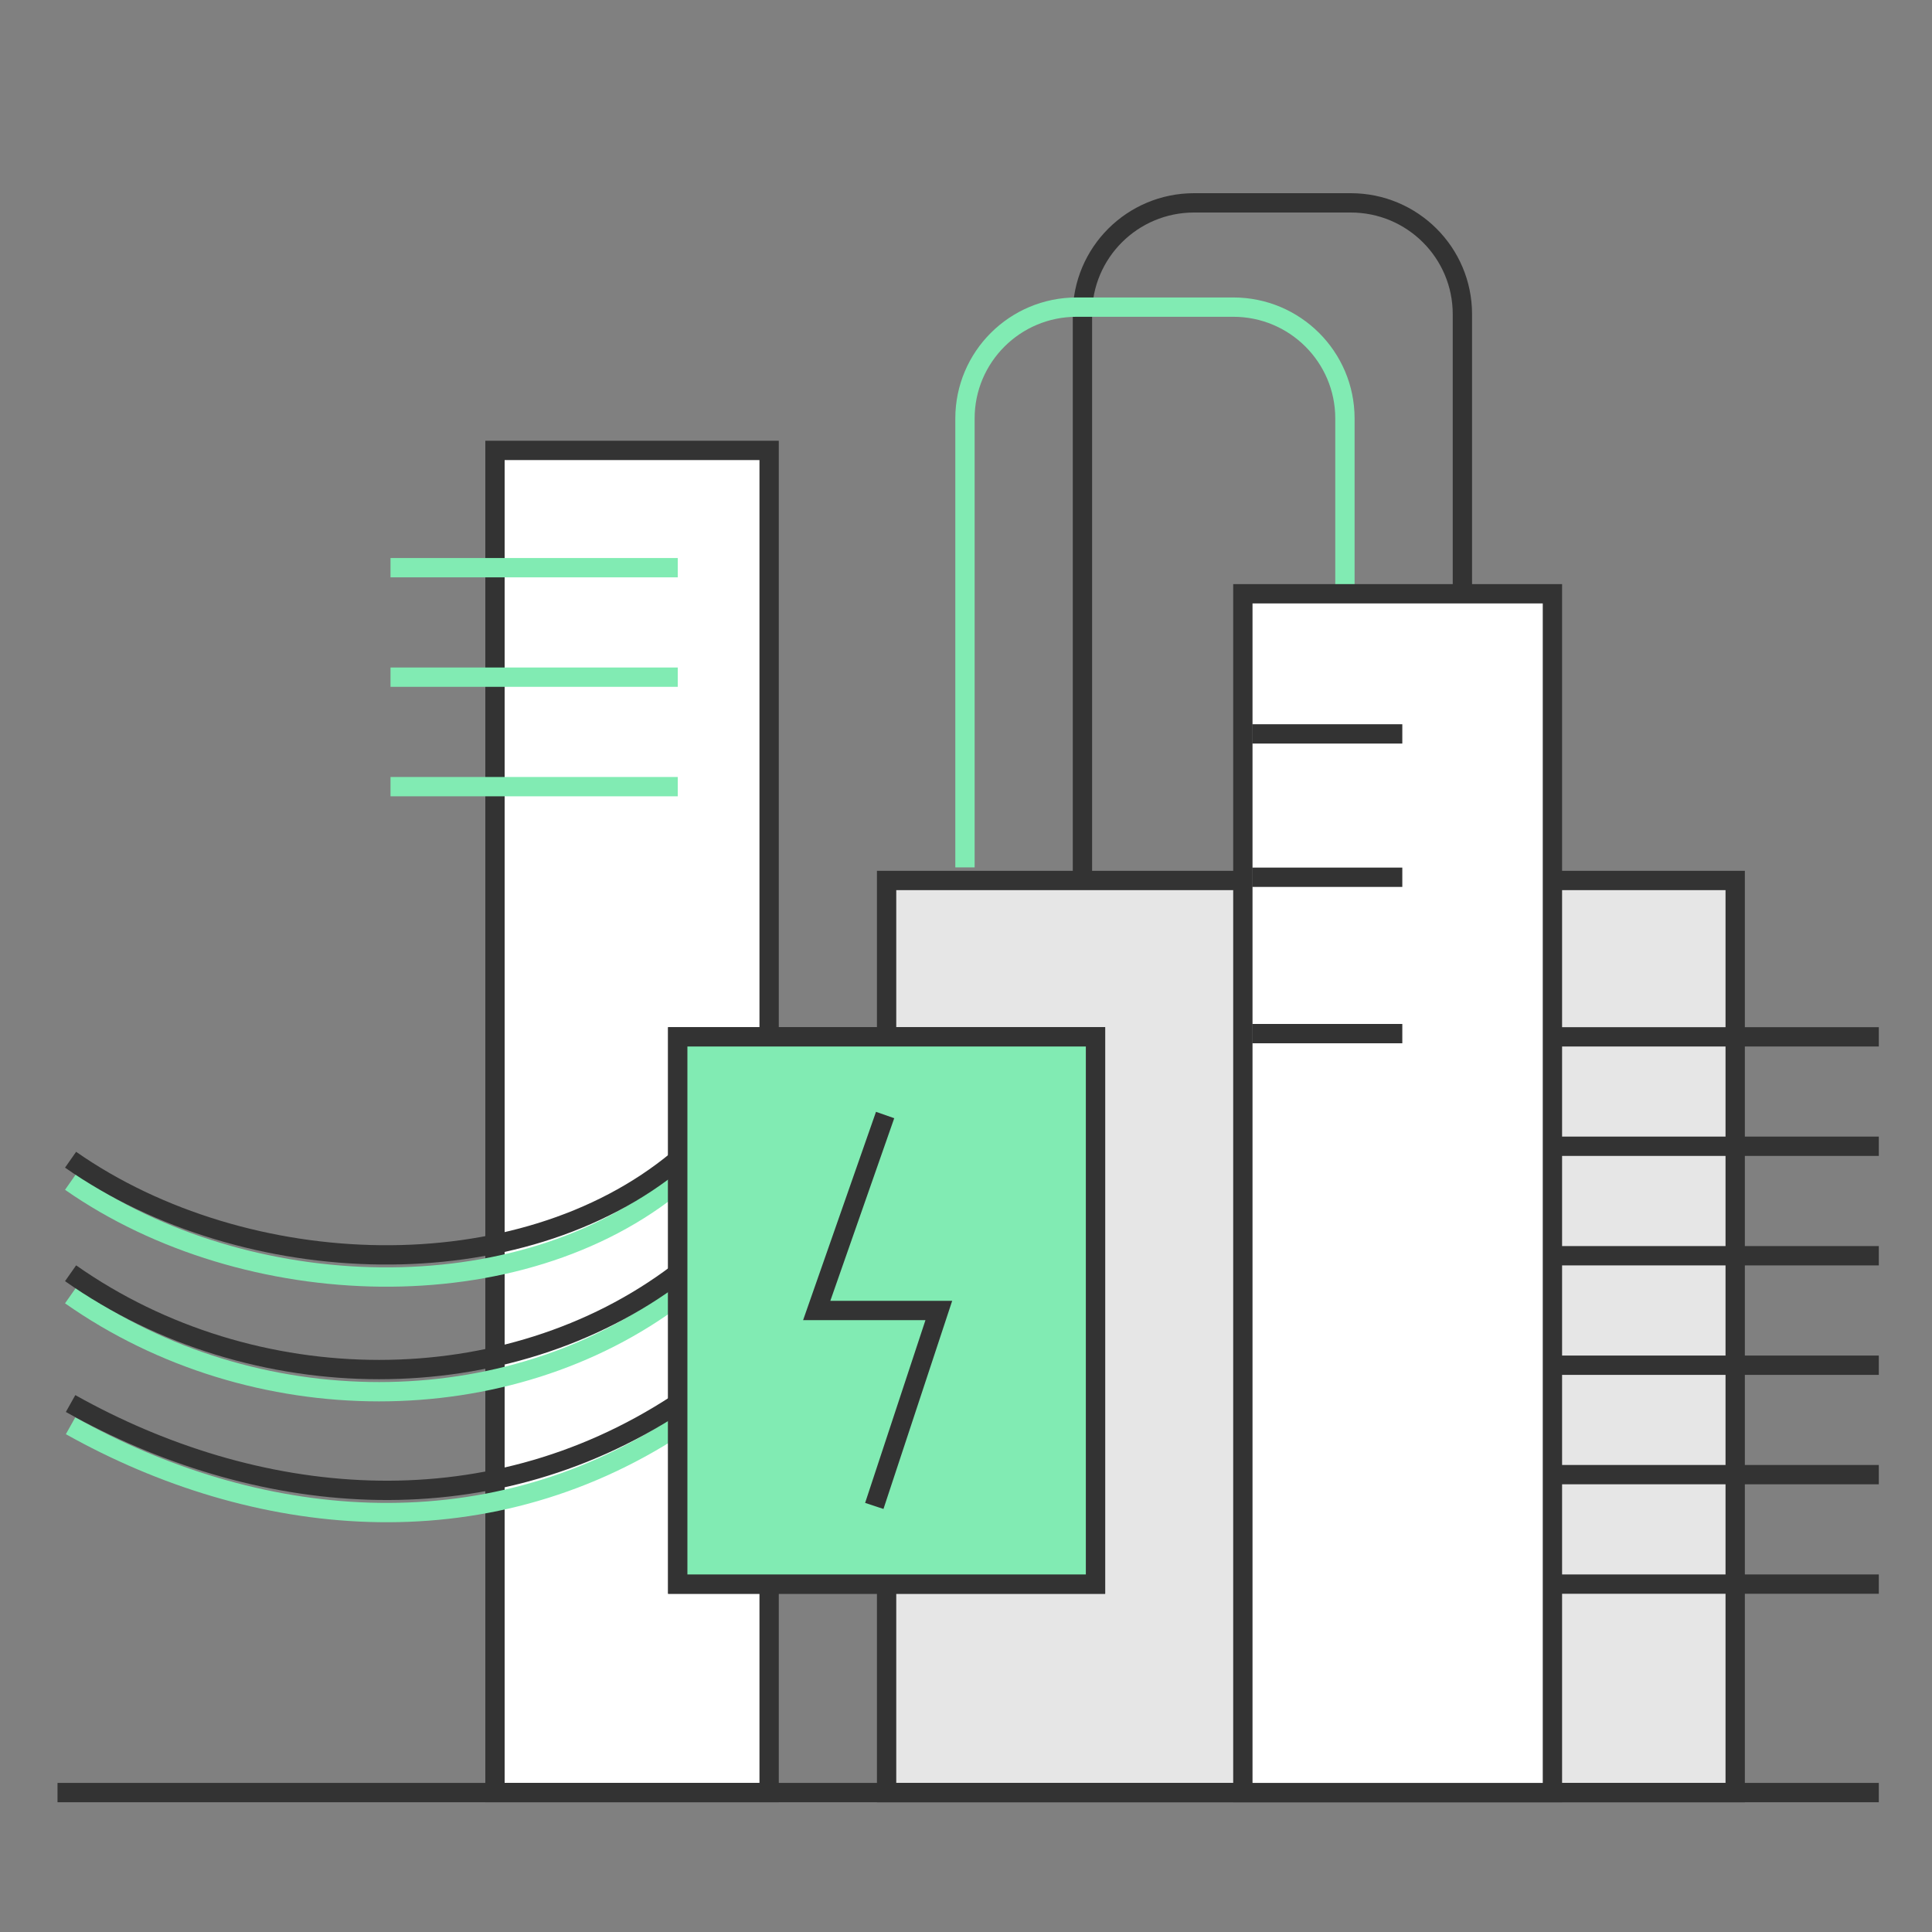<?xml version="1.0" encoding="UTF-8"?>
<svg id="stroke" xmlns="http://www.w3.org/2000/svg" width="300" height="300" viewBox="0 0 300 300">
  <rect x="0" y="0" width="300" height="300" fill="#808080" stroke="none"/>
  <path d="m168.08,136.72V48.79c0-9.55,7.76-17.29,17.33-17.29h24.34c9.57,0,17.33,7.74,17.33,17.29v43.41" fill="none" stroke="#333" stroke-miterlimit="10" stroke-width="3"/>
  <rect x="107.27" y="161" width="62.84" height="84.98" fill="#81ebb3"/>
  <rect x="76.86" y="69.94" width="42.57" height="208.41" fill="#fff" stroke="#333" stroke-miterlimit="10" stroke-width="3"/>
  <rect x="137.67" y="136.72" width="131.77" height="141.64" fill="#e6e6e6" stroke="#333" stroke-miterlimit="10" stroke-width="3"/>
  <g id="cables">
    <path d="m105.24,201.15c-26.35,19.94-65.9,19.94-94.28,0" fill="none" stroke="#81ebb3" stroke-miterlimit="10" stroke-width="3"/>
    <path d="m105.24,221.39c-30.41,19.94-65.9,15.9-94.28,0" fill="none" stroke="#81ebb3" stroke-miterlimit="10" stroke-width="3"/>
    <path d="m105.24,183.52c-24.5,20.38-67.06,19.02-94.28,0" fill="none" stroke="#81ebb3" stroke-miterlimit="10" stroke-width="3"/>
  </g>
  <line x1="8.93" y1="278.35" x2="291.74" y2="278.35" fill="#fff" stroke="#333" stroke-miterlimit="10" stroke-width="3"/>
  <line x1="192.33" y1="161" x2="291.74" y2="161" fill="#fff" stroke="#333" stroke-miterlimit="10" stroke-width="3"/>
  <line x1="192.33" y1="177.99" x2="291.74" y2="177.99" fill="#fff" stroke="#333" stroke-miterlimit="10" stroke-width="3"/>
  <line x1="192.33" y1="194.99" x2="291.74" y2="194.99" fill="#fff" stroke="#333" stroke-miterlimit="10" stroke-width="3"/>
  <g id="cables-2">
    <path d="m149.84,134.69v-69.71c0-9.55,7.76-17.29,17.33-17.29h24.34c9.57,0,17.33,7.74,17.33,17.29v26.21" fill="none" stroke="#81ebb3" stroke-miterlimit="10" stroke-width="3"/>
    <line x1="60.64" y1="88.15" x2="105.24" y2="88.15" fill="#fff" stroke="#81ebb3" stroke-miterlimit="10" stroke-width="3"/>
    <line x1="60.64" y1="105.15" x2="105.24" y2="105.15" fill="#fff" stroke="#81ebb3" stroke-miterlimit="10" stroke-width="3"/>
    <line x1="60.64" y1="122.15" x2="105.24" y2="122.15" fill="#fff" stroke="#81ebb3" stroke-miterlimit="10" stroke-width="3"/>
  </g>
  <line x1="192.33" y1="211.99" x2="291.74" y2="211.99" fill="#fff" stroke="#333" stroke-miterlimit="10" stroke-width="3"/>
  <line x1="192.33" y1="228.98" x2="291.74" y2="228.98" fill="#fff" stroke="#333" stroke-miterlimit="10" stroke-width="3"/>
  <line x1="192.33" y1="245.98" x2="291.74" y2="245.98" fill="#fff" stroke="#333" stroke-miterlimit="10" stroke-width="3"/>
  <rect x="192.99" y="92.2" width="48.07" height="186.15" fill="#fff" stroke="#333" stroke-miterlimit="10" stroke-width="3"/>
  <line x1="194.44" y1="113.96" x2="217.75" y2="113.96" fill="none" stroke="#333" stroke-miterlimit="10" stroke-width="3"/>
  <line x1="194.44" y1="136.22" x2="217.75" y2="136.22" fill="none" stroke="#333" stroke-miterlimit="10" stroke-width="3"/>
  <line x1="194.44" y1="160.5" x2="217.75" y2="160.5" fill="none" stroke="#333" stroke-miterlimit="10" stroke-width="3"/>
  <path d="m105.24,197.71c-26.35,19.94-65.9,19.94-94.28,0" fill="none" stroke="#333" stroke-miterlimit="10" stroke-width="3"/>
  <path d="m105.24,217.94c-30.41,19.94-65.9,15.9-94.28,0" fill="none" stroke="#333" stroke-miterlimit="10" stroke-width="3"/>
  <path d="m105.24,180.08c-24.5,20.38-67.06,19.02-94.28,0" fill="none" stroke="#333" stroke-miterlimit="10" stroke-width="3"/>
  <rect x="105.24" y="161" width="64.87" height="84.98" fill="#fff" stroke="#333" stroke-miterlimit="10" stroke-width="3"/>
  <rect x="105.24" y="161.14" width="64.87" height="84.84" fill="#81ebb3"/>
  <rect x="105.24" y="161" width="64.87" height="84.98" fill="none" stroke="#333" stroke-miterlimit="10" stroke-width="3"/>
  <polyline points="137.44 173.14 126.82 203.49 145.78 203.49 135.76 233.84" fill="none" stroke="#333" stroke-miterlimit="10" stroke-width="3"/>
</svg>